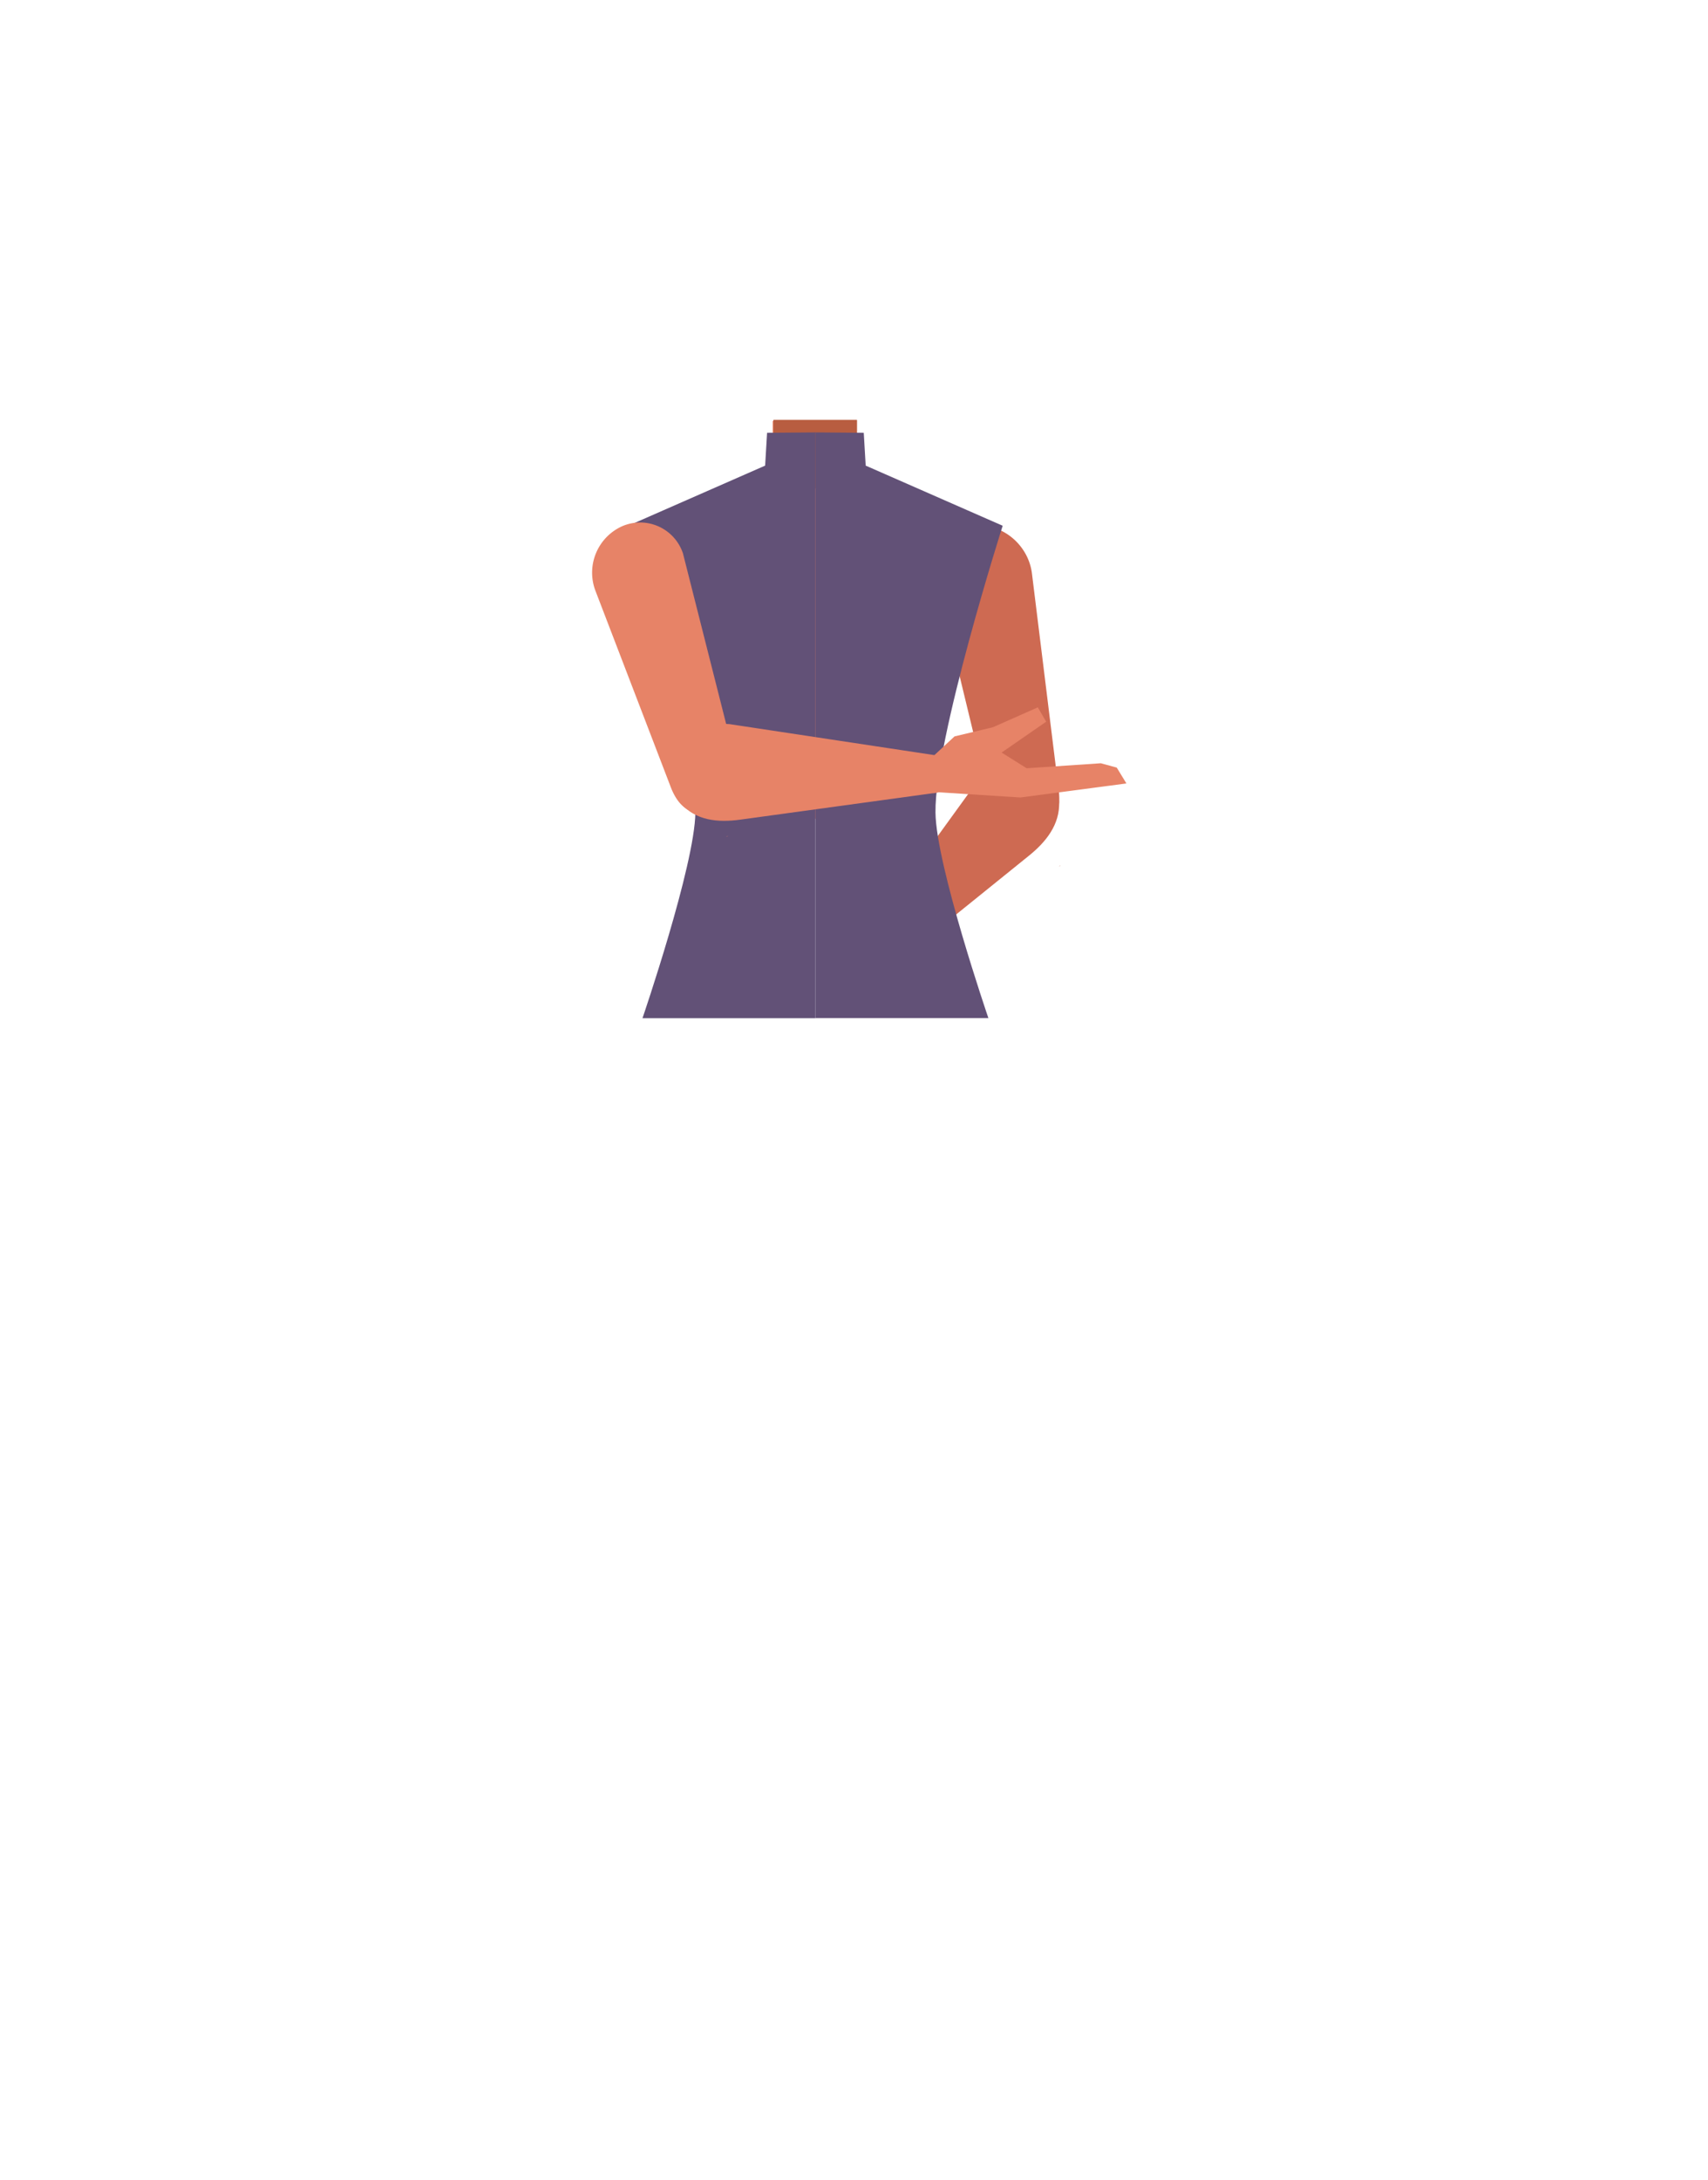 <svg xmlns="http://www.w3.org/2000/svg" xmlns:xlink="http://www.w3.org/1999/xlink" viewBox="0 0 788 1005.07"><defs><style>.cls-1{fill:none;}.cls-2{fill:#e78367;}.cls-3{fill:#b85d40;}.cls-4{fill:#ce6a52;}.cls-5{fill:#b55943;}.cls-6{clip-path:url(#clip-path);}.cls-7{fill:#625177;}.cls-8{clip-path:url(#clip-path-2);}</style><clipPath id="clip-path"><rect class="cls-1" x="289.78" y="199.2" width="86.42" height="270.28"/></clipPath><clipPath id="clip-path-2"><rect class="cls-1" x="376.2" y="199.2" width="86.42" height="270.28"/></clipPath></defs><g id="Calque_4" data-name="Calque 4"><path class="cls-2" d="M440.43,283.89l2.16,18.25-21.08,75.33h-92.1L306.89,301.9l2.64-18.73-17-36.82,51.25-20.58a20.35,20.35,0,0,0,12.75-18.88V194.11H395v12.53a20.35,20.35,0,0,0,13.31,19.09l51.37,18.93Z"/><path class="cls-3" d="M356.86,193.68h38.48v10.59h0c-8.64,11-14.34,15.82-20.89,15.77-4.94,0-12.67-9.73-17.67-13.57l.08-1.94Z"/></g><g id="Calque_3" data-name="Calque 3"><path class="cls-2" d="M440.43,283.89l2.16,18.25-21.08,75.33h-92.1L306.89,301.9l2.64-18.73-17-36.82,51.25-20.58a20.35,20.35,0,0,0,12.75-18.88V194.11H395v12.53a20.35,20.35,0,0,0,13.31,19.09l51.37,18.93Z"/><path class="cls-3" d="M356.86,193.68h38.48v10.59h0c-8.64,11-14.34,15.82-20.89,15.77-4.94,0-12.67-9.73-17.67-13.57l.08-1.94Z"/><path class="cls-4" d="M488.34,363.53v0h0l-12.24-99.09h0c-1.56-12.65-12.75-22.52-25-22.05s-20.9,11.12-19.33,23.78a5.39,5.39,0,0,0,.08.56s24.66,102,24.67,102c2.6,10.2,10.31,16.52,18,15.44C483.13,382.9,490.48,378.46,488.34,363.53Z"/><path class="cls-4" d="M482.24,357.57c-8.32-9-20.16-8.3-28.87.12-.19.17-3.71,4.3-3.71,4.3l-56.15,77.5s-5.29,5.47.69,11.61c5.37,5.52,11.32-.71,11.32-.71l69-55.68c8-6.42,14.52-14.47,14.12-25C488.48,365.43,484.84,360.37,482.24,357.57Z"/><path class="cls-4" d="M489.25,399.25l-.07-.12c-.19.12-.38.25-.58.36l-.14.08Z"/><path class="cls-5" d="M357,200.53h38.42v9.95h0c-8.63,10.3-14.32,14.87-20.85,14.82-4.94,0-12.65-9.14-17.64-12.76l.07-1.81Z"/><g id="_Repetition_miroir_" data-name="&lt;Repetition miroir&gt;"><g class="cls-6"><path class="cls-7" d="M320.82,374.64c.36-33.83-31-132.22-31-132.22L353,214.69l.9-15.13,42.33-.36,10.59,15,54.05,21.19L427.49,338.82,385.64,469.47H296.42S320.56,399,320.82,374.64Z"/></g></g><g id="_Repetition_miroir_2" data-name="&lt;Repetition miroir&gt;"><g class="cls-8"><path class="cls-7" d="M431.59,374.64c-.37-33.83,31-132.22,31-132.22l-63.2-27.73-.89-15.13-42.34-.36-10.59,15-54,21.19,33.36,103.39,41.84,130.65H456S431.85,399,431.59,374.64Z"/></g></g><path class="cls-2" d="M309.16,362.14v0h0l-34.46-89.77h0a23.47,23.47,0,0,1,12.13-29.64,20.83,20.83,0,0,1,28.07,11.89,5.17,5.17,0,0,1,.18.51s24.74,97.63,24.74,97.64c2.35,9.82-1.61,18.55-8.92,21C322.67,376.38,314.1,375.78,309.16,362.14Z"/><path class="cls-2" d="M310,356.06c-.26-13.26,8.76-22,20.93-22.51.26,0,5.68.34,5.68.34l94.59,14.3s7.64,0,7.6,9.27c0,8.34-8.66,8.32-8.66,8.32l-88.67,12.16c-10.23,1.4-20.57.49-27.64-7.74C310.92,366.86,310,360.21,310,356.06Z"/><path class="cls-2" d="M335.19,385.73l0-.13.66-.15.16,0Z"/><path class="cls-2" d="M429.52,349.65s-6,14.81-1,15.31l1.83.18,40.41,2.57,48.92-6.47-4.46-7.31-7.34-2-34.22,2.31L462.1,347l20.56-14.23-3.86-6.62-20.69,9.17-17.74,4.23Z"/></g></svg>